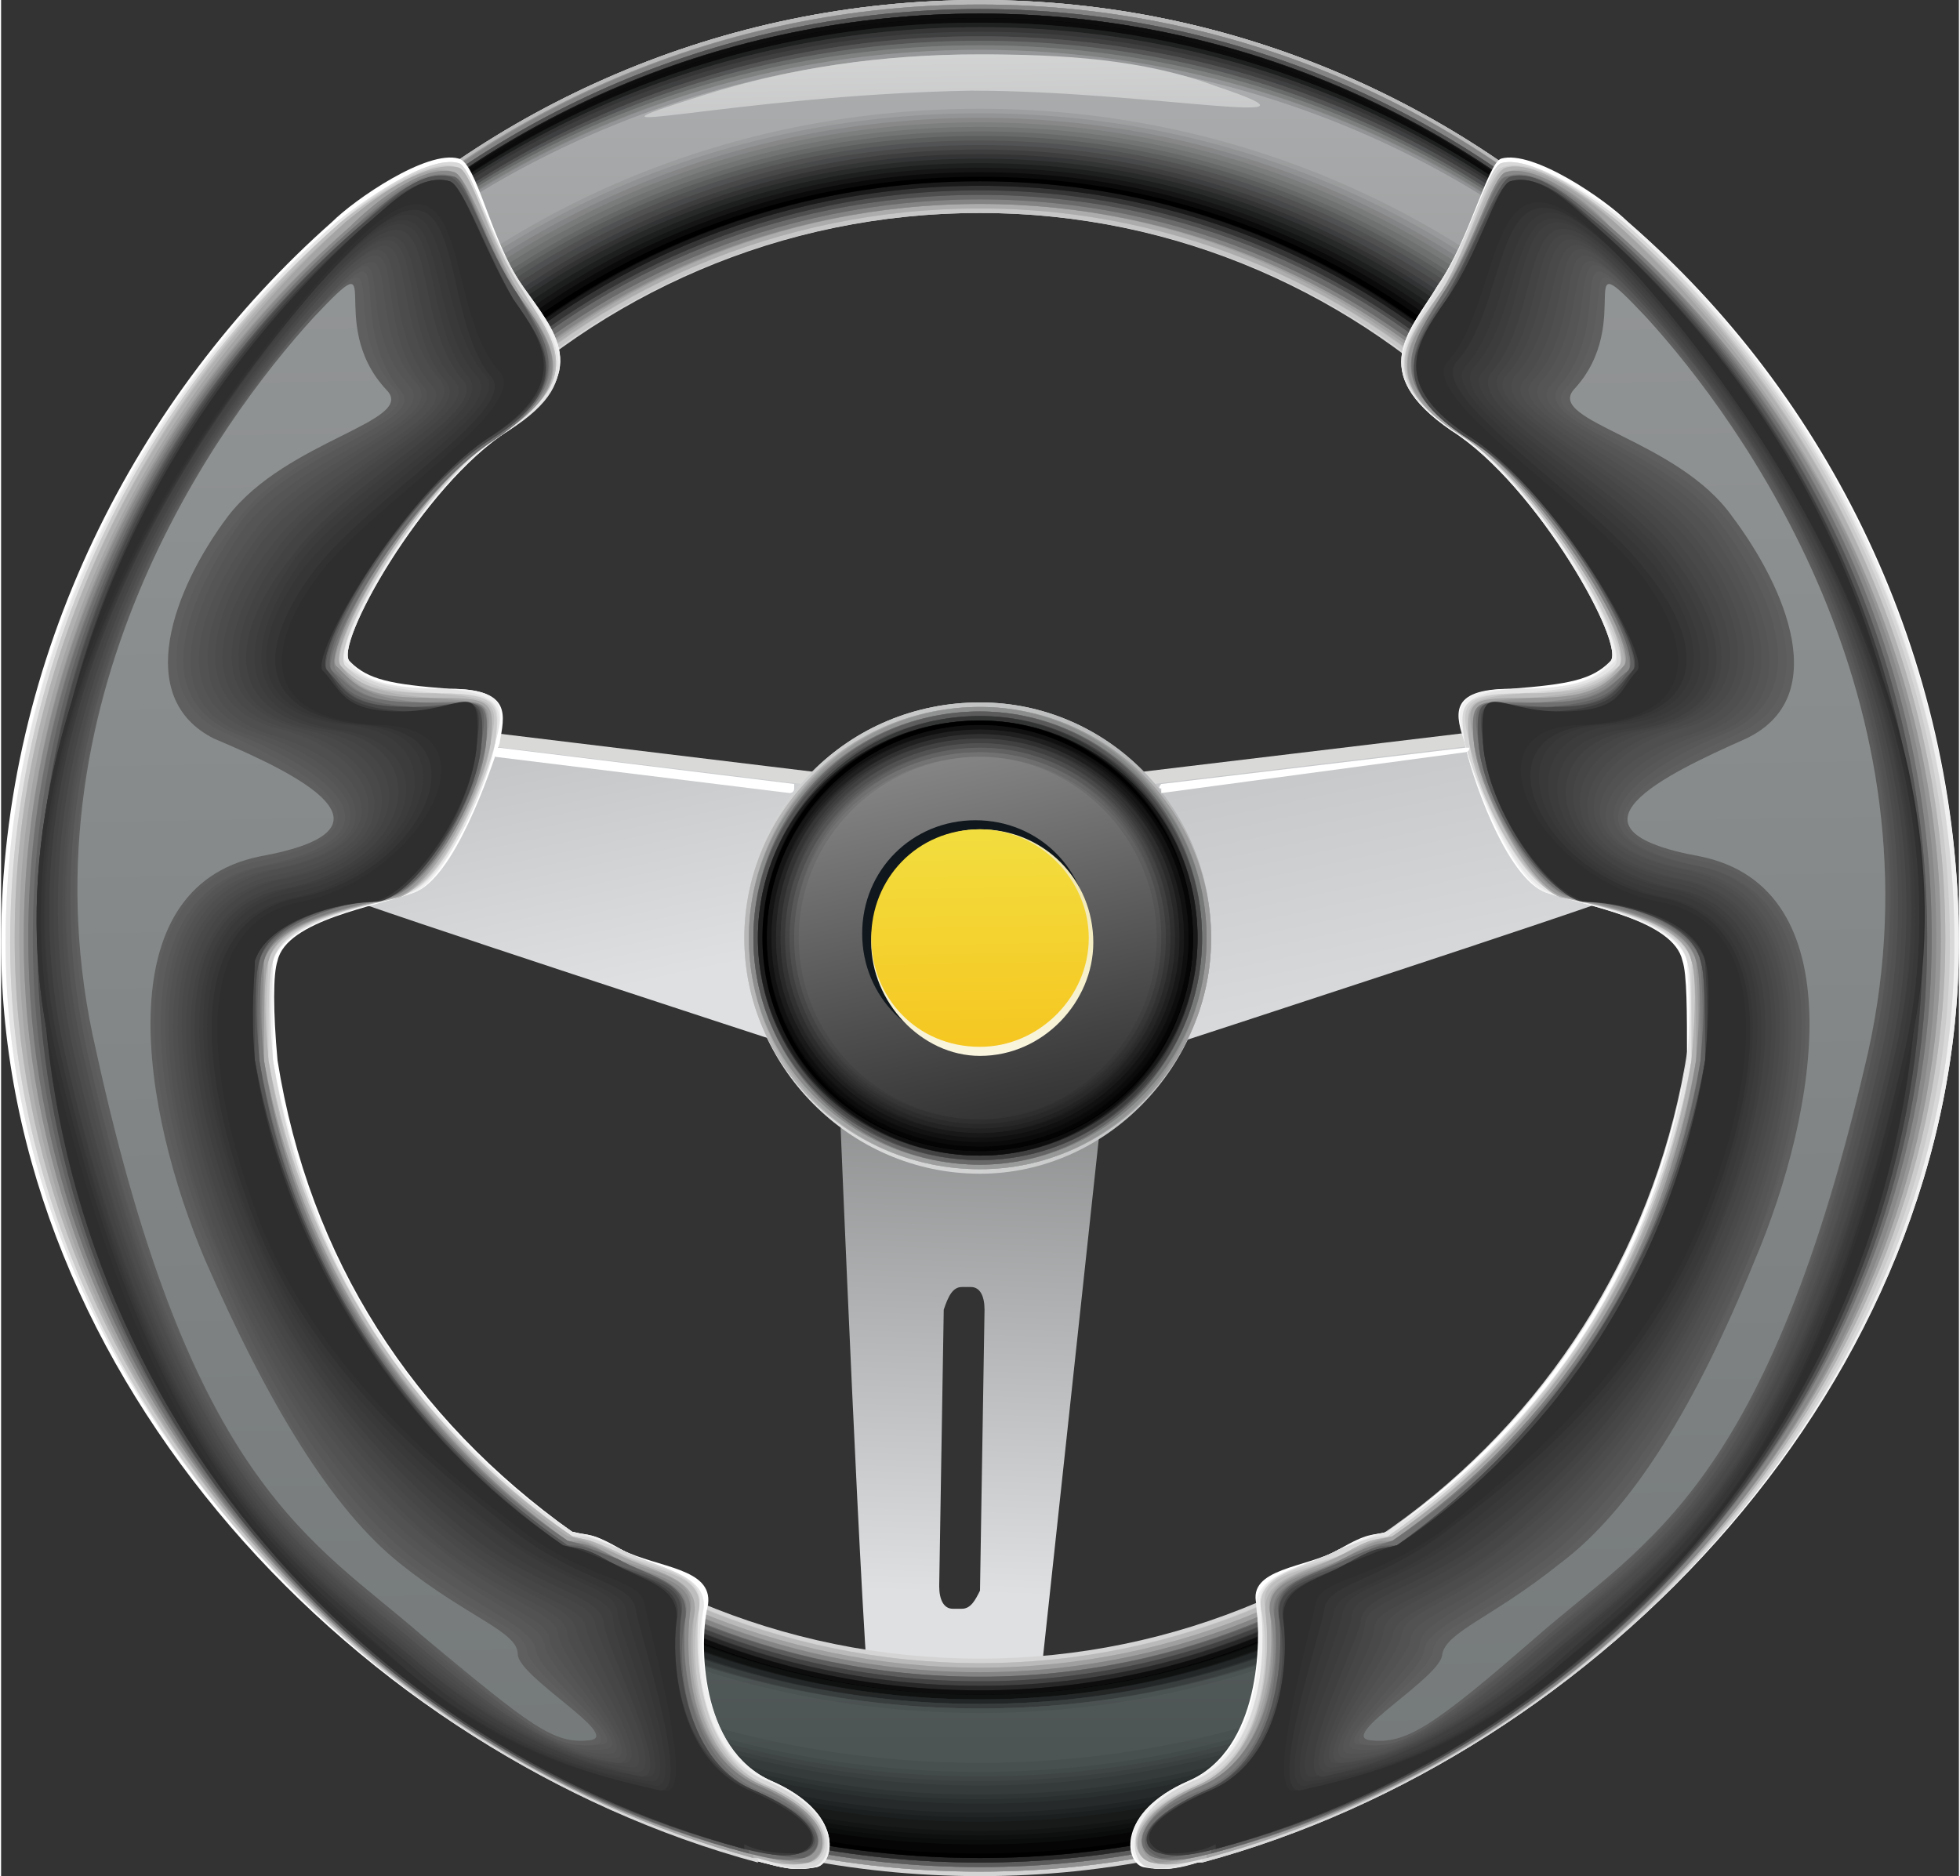 <?xml version="1.0" encoding="UTF-8"?>
<!DOCTYPE svg PUBLIC "-//W3C//DTD SVG 1.1//EN" "http://www.w3.org/Graphics/SVG/1.1/DTD/svg11.dtd">
<!-- Creator: CorelDRAW X7 -->
<svg xmlns="http://www.w3.org/2000/svg" xml:space="preserve" width="2.668in" height="2.554in" version="1.1" style="shape-rendering:geometricPrecision; text-rendering:geometricPrecision; image-rendering:optimizeQuality; fill-rule:evenodd; clip-rule:evenodd"
viewBox="0 0 432 414"
 xmlns:xlink="http://www.w3.org/1999/xlink">
 <rect x="0" y="0" width="432" height="414" fill="#333333" stroke="none"/>
 <defs>
  <style type="text/css">
   <![CDATA[
    .fil19 {fill:black}
    .fil18 {fill:#0D0D0D}
    .fil69 {fill:#11181D}
    .fil17 {fill:#1A1A1A}
    .fil16 {fill:#272727}
    .fil88 {fill:#2E2E2E}
    .fil89 {fill:#313131}
    .fil15 {fill:#353535}
    .fil90 {fill:#363636}
    .fil91 {fill:#393939}
    .fil87 {fill:#3C3C3C}
    .fil92 {fill:#3F3F3F}
    .fil14 {fill:#434242}
    .fil93 {fill:#434343}
    .fil94 {fill:#464646}
    .fil86 {fill:#494949}
    .fil95 {fill:#4C4C4C}
    .fil13 {fill:#4F4F4F}
    .fil96 {fill:#525252}
    .fil85 {fill:#555555}
    .fil97 {fill:#585858}
    .fil12 {fill:#5C5C5C}
    .fil98 {fill:#5F5F5F}
    .fil84 {fill:#626262}
    .fil11 {fill:#6B6A6A}
    .fil83 {fill:#707070}
    .fil10 {fill:#787777}
    .fil82 {fill:#7D7D7D}
    .fil9 {fill:#848484}
    .fil81 {fill:#898989}
    .fil8 {fill:#919191}
    .fil80 {fill:#979797}
    .fil7 {fill:#A09F9F}
    .fil79 {fill:#A4A4A4}
    .fil6 {fill:#ADACAC}
    .fil78 {fill:#B1B1B1}
    .fil5 {fill:#B9B9B9}
    .fil77 {fill:#BDBDBD}
    .fil4 {fill:#C7C6C6}
    .fil76 {fill:#CBCBCB}
    .fil3 {fill:#D5D4D4}
    .fil75 {fill:#D8D8D8}
    .fil1 {fill:#D9D9D8}
    .fil74 {fill:#E5E5E5}
    .fil73 {fill:#F1F1F1}
    .fil72 {fill:white}
    .fil102 {fill:white;fill-rule:nonzero}
    .fil34 {fill:url(#id0)}
    .fil70 {fill:url(#id1)}
    .fil21 {fill:url(#id2)}
    .fil29 {fill:url(#id3)}
    .fil23 {fill:url(#id4)}
    .fil31 {fill:url(#id5)}
    .fil22 {fill:url(#id6)}
    .fil26 {fill:url(#id7)}
    .fil30 {fill:url(#id8)}
    .fil24 {fill:url(#id9)}
    .fil35 {fill:url(#id10)}
    .fil33 {fill:url(#id11)}
    .fil25 {fill:url(#id12)}
    .fil28 {fill:url(#id13)}
    .fil32 {fill:url(#id14)}
    .fil20 {fill:url(#id15)}
    .fil27 {fill:url(#id16)}
    .fil99 {fill:url(#id17)}
    .fil61 {fill:url(#id18)}
    .fil100 {fill:url(#id19)}
    .fil71 {fill:url(#id20)}
    .fil59 {fill:url(#id21)}
    .fil65 {fill:url(#id22)}
    .fil67 {fill:url(#id23)}
    .fil41 {fill:url(#id24)}
    .fil0 {fill:url(#id25)}
    .fil62 {fill:url(#id26)}
    .fil54 {fill:url(#id27)}
    .fil66 {fill:url(#id28)}
    .fil101 {fill:url(#id29)}
    .fil38 {fill:url(#id30)}
    .fil40 {fill:url(#id31)}
    .fil39 {fill:url(#id32)}
    .fil48 {fill:url(#id33)}
    .fil56 {fill:url(#id34)}
    .fil36 {fill:url(#id35)}
    .fil50 {fill:url(#id36)}
    .fil60 {fill:url(#id37)}
    .fil37 {fill:url(#id38)}
    .fil63 {fill:url(#id39)}
    .fil46 {fill:url(#id40)}
    .fil57 {fill:url(#id41)}
    .fil68 {fill:url(#id42)}
    .fil55 {fill:url(#id43)}
    .fil58 {fill:url(#id44)}
    .fil53 {fill:url(#id45)}
    .fil52 {fill:url(#id46)}
    .fil64 {fill:url(#id47)}
    .fil49 {fill:url(#id48)}
    .fil44 {fill:url(#id49)}
    .fil2 {fill:url(#id50)}
    .fil51 {fill:url(#id51)}
    .fil43 {fill:url(#id52)}
    .fil45 {fill:url(#id53)}
    .fil42 {fill:url(#id54)}
    .fil47 {fill:url(#id55)}
   ]]>
  </style>
  <linearGradient id="id0" gradientUnits="userSpaceOnUse" x1="215.523" y1="7.038" x2="215.523" y2="386.665">
   <stop offset="0" style="stop-opacity:1; stop-color:#A2A3A4"/>
   <stop offset="1" style="stop-opacity:1; stop-color:#484F4F"/>
  </linearGradient>
  <linearGradient id="id1" gradientUnits="userSpaceOnUse" x1="216.377" y1="191.787" x2="216.377" y2="263.168">
   <stop offset="0" style="stop-opacity:1; stop-color:#F1E8B2"/>
   <stop offset="1" style="stop-opacity:1; stop-color:white"/>
  </linearGradient>
  <linearGradient id="id2" gradientUnits="userSpaceOnUse" x1="215.521" y1="-0.353" x2="215.521" y2="403.272">
   <stop offset="0" style="stop-opacity:1; stop-color:#161616"/>
   <stop offset="1" style="stop-opacity:1; stop-color:#0A0B0B"/>
  </linearGradient>
  <linearGradient id="id3" gradientUnits="userSpaceOnUse" x1="215.523" y1="4.196" x2="215.523" y2="393.053">
   <stop offset="0" style="stop-opacity:1; stop-color:#6C6D6D"/>
   <stop offset="1" style="stop-opacity:1; stop-color:#2F3535"/>
  </linearGradient>
  <linearGradient id="id4" gradientUnits="userSpaceOnUse" x1="215.521" y1="0.784" x2="215.521" y2="400.717">
   <stop offset="0" style="stop-opacity:1; stop-color:#2A2B2B"/>
   <stop offset="1" style="stop-opacity:1; stop-color:#131515"/>
  </linearGradient>
  <linearGradient id="id5" gradientUnits="userSpaceOnUse" x1="215.523" y1="5.333" x2="215.523" y2="390.497">
   <stop offset="0" style="stop-opacity:1; stop-color:#818282"/>
   <stop offset="1" style="stop-opacity:1; stop-color:#3A4040"/>
  </linearGradient>
  <linearGradient id="id6" gradientUnits="userSpaceOnUse" x1="215.521" y1="0.216" x2="215.521" y2="401.994">
   <stop offset="0" style="stop-opacity:1; stop-color:#1F2020"/>
   <stop offset="1" style="stop-opacity:1; stop-color:#0E1010"/>
  </linearGradient>
  <linearGradient id="id7" gradientUnits="userSpaceOnUse" x1="215.522" y1="2.49" x2="215.522" y2="396.885">
   <stop offset="0" style="stop-opacity:1; stop-color:#4C4C4D"/>
   <stop offset="1" style="stop-opacity:1; stop-color:#212424"/>
  </linearGradient>
  <linearGradient id="id8" gradientUnits="userSpaceOnUse" x1="215.523" y1="4.764" x2="215.523" y2="391.775">
   <stop offset="0" style="stop-opacity:1; stop-color:#777878"/>
   <stop offset="1" style="stop-opacity:1; stop-color:#353A3A"/>
  </linearGradient>
  <linearGradient id="id9" gradientUnits="userSpaceOnUse" x1="215.522" y1="1.353" x2="215.522" y2="399.439">
   <stop offset="0" style="stop-opacity:1; stop-color:#363637"/>
   <stop offset="1" style="stop-opacity:1; stop-color:#181A1A"/>
  </linearGradient>
  <linearGradient id="id10" gradientUnits="userSpaceOnUse" x1="215.524" y1="7.608" x2="215.524" y2="385.388">
   <stop offset="0" style="stop-opacity:1; stop-color:#ADAEAF"/>
   <stop offset="1" style="stop-opacity:1; stop-color:#4D5454"/>
  </linearGradient>
  <linearGradient id="id11" gradientUnits="userSpaceOnUse" x1="215.523" y1="6.47" x2="215.523" y2="387.943">
   <stop offset="0" style="stop-opacity:1; stop-color:#979899"/>
   <stop offset="1" style="stop-opacity:1; stop-color:#434A4A"/>
  </linearGradient>
  <linearGradient id="id12" gradientUnits="userSpaceOnUse" x1="215.522" y1="1.921" x2="215.522" y2="398.161">
   <stop offset="0" style="stop-opacity:1; stop-color:#414142"/>
   <stop offset="1" style="stop-opacity:1; stop-color:#1C1F1F"/>
  </linearGradient>
  <linearGradient id="id13" gradientUnits="userSpaceOnUse" x1="215.523" y1="3.627" x2="215.523" y2="394.329">
   <stop offset="0" style="stop-opacity:1; stop-color:#606161"/>
   <stop offset="1" style="stop-opacity:1; stop-color:#2A2F2F"/>
  </linearGradient>
  <linearGradient id="id14" gradientUnits="userSpaceOnUse" x1="215.523" y1="5.902" x2="215.523" y2="389.221">
   <stop offset="0" style="stop-opacity:1; stop-color:#8C8C8D"/>
   <stop offset="1" style="stop-opacity:1; stop-color:#3F4545"/>
  </linearGradient>
  <linearGradient id="id15" gradientUnits="userSpaceOnUse" x1="215.521" y1="-0.921" x2="215.521" y2="404.55">
   <stop offset="0" style="stop-opacity:1; stop-color:#0B0B0B"/>
   <stop offset="1" style="stop-opacity:1; stop-color:#050505"/>
  </linearGradient>
  <linearGradient id="id16" gradientUnits="userSpaceOnUse" x1="215.523" y1="3.058" x2="215.523" y2="395.607">
   <stop offset="0" style="stop-opacity:1; stop-color:#565657"/>
   <stop offset="1" style="stop-opacity:1; stop-color:#262A2A"/>
  </linearGradient>
  <linearGradient id="id17" gradientUnits="userSpaceOnUse" x1="210.667" y1="60.815" x2="208.811" y2="-45.555">
   <stop offset="0" style="stop-opacity:1; stop-color:#ADAEAF"/>
   <stop offset="1" style="stop-opacity:1; stop-color:white"/>
  </linearGradient>
  <linearGradient id="id18" gradientUnits="userSpaceOnUse" x1="200.791" y1="143.019" x2="238.005" y2="304.213">
   <stop offset="0" style="stop-opacity:1; stop-color:#555556"/>
   <stop offset="1" style="stop-opacity:1; stop-color:black"/>
  </linearGradient>
  <linearGradient id="id19" gradientUnits="userSpaceOnUse" xlink:href="#id10" x1="65.725" y1="-255.402" x2="85.012" y2="849.567">
  </linearGradient>
  <linearGradient id="id20" gradientUnits="userSpaceOnUse" x1="215.134" y1="184.57" x2="216.001" y2="234.205">
   <stop offset="0" style="stop-opacity:1; stop-color:#F2DD3E"/>
   <stop offset="1" style="stop-opacity:1; stop-color:#F6C51F"/>
  </linearGradient>
  <linearGradient id="id21" gradientUnits="userSpaceOnUse" x1="200.46" y1="141.586" x2="238.51" y2="306.399">
   <stop offset="0" style="stop-opacity:1; stop-color:#434343"/>
   <stop offset="1" style="stop-opacity:1; stop-color:black"/>
  </linearGradient>
  <linearGradient id="id22" gradientUnits="userSpaceOnUse" x1="201.453" y1="145.886" x2="236.997" y2="299.841">
   <stop offset="0" style="stop-opacity:1; stop-color:#7C7C7D"/>
   <stop offset="1" style="stop-opacity:1; stop-color:black"/>
  </linearGradient>
  <linearGradient id="id23" gradientUnits="userSpaceOnUse" x1="201.784" y1="147.319" x2="236.492" y2="297.655">
   <stop offset="0" style="stop-opacity:1; stop-color:#8E8E8F"/>
   <stop offset="1" style="stop-opacity:1; stop-color:black"/>
  </linearGradient>
  <linearGradient id="id24" gradientUnits="userSpaceOnUse" x1="314.672" y1="205.119" x2="82.641" y2="209.169">
   <stop offset="0" style="stop-opacity:1; stop-color:#818282"/>
   <stop offset="1" style="stop-opacity:1; stop-color:#BEBEBE"/>
  </linearGradient>
  <linearGradient id="id25" gradientUnits="userSpaceOnUse" x1="212.722" y1="351.775" x2="217.383" y2="218.29">
   <stop offset="0" style="stop-opacity:1; stop-color:#DFE0E2"/>
   <stop offset="1" style="stop-opacity:1; stop-color:#7B7D7D"/>
  </linearGradient>
  <linearGradient id="id26" gradientUnits="userSpaceOnUse" x1="200.957" y1="143.736" x2="237.754" y2="303.12">
   <stop offset="0" style="stop-opacity:1; stop-color:#5F5F5F"/>
   <stop offset="1" style="stop-opacity:1; stop-color:black"/>
  </linearGradient>
  <linearGradient id="id27" gradientUnits="userSpaceOnUse" x1="199.632" y1="138.003" x2="239.771" y2="311.865">
   <stop offset="0" style="stop-opacity:1; stop-color:#131313"/>
   <stop offset="1" style="stop-opacity:1; stop-color:black"/>
  </linearGradient>
  <linearGradient id="id28" gradientUnits="userSpaceOnUse" x1="201.619" y1="146.603" x2="236.745" y2="298.748">
   <stop offset="0" style="stop-opacity:1; stop-color:#858586"/>
   <stop offset="1" style="stop-opacity:1; stop-color:black"/>
  </linearGradient>
  <linearGradient id="id29" gradientUnits="userSpaceOnUse" xlink:href="#id10" x1="349.783" y1="-256.99" x2="369.174" y2="853.942">
  </linearGradient>
  <linearGradient id="id30" gradientUnits="userSpaceOnUse" x1="316.267" y1="205.092" x2="80.504" y2="209.207">
   <stop offset="0" style="stop-opacity:1; stop-color:#A2A3A4"/>
   <stop offset="1" style="stop-opacity:1; stop-color:#EEEEEE"/>
  </linearGradient>
  <linearGradient id="id31" gradientUnits="userSpaceOnUse" x1="315.203" y1="205.11" x2="81.929" y2="209.182">
   <stop offset="0" style="stop-opacity:1; stop-color:#8C8C8D"/>
   <stop offset="1" style="stop-opacity:1; stop-color:#CFCFCF"/>
  </linearGradient>
  <linearGradient id="id32" gradientUnits="userSpaceOnUse" x1="315.735" y1="205.1" x2="81.216" y2="209.194">
   <stop offset="0" style="stop-opacity:1; stop-color:#979899"/>
   <stop offset="1" style="stop-opacity:1; stop-color:#DFDFDF"/>
  </linearGradient>
  <linearGradient id="id33" gradientUnits="userSpaceOnUse" x1="310.952" y1="205.184" x2="87.624" y2="209.082">
   <stop offset="0" style="stop-opacity:1; stop-color:#363637"/>
   <stop offset="1" style="stop-opacity:1; stop-color:#4F4F4F"/>
  </linearGradient>
  <linearGradient id="id34" gradientUnits="userSpaceOnUse" x1="199.963" y1="139.437" x2="239.266" y2="309.677">
   <stop offset="0" style="stop-opacity:1; stop-color:#252526"/>
   <stop offset="1" style="stop-opacity:1; stop-color:black"/>
  </linearGradient>
  <linearGradient id="id35" gradientUnits="userSpaceOnUse" xlink:href="#id25" x1="132.492" y1="219.251" x2="89.652" y2="17.71">
  </linearGradient>
  <linearGradient id="id36" gradientUnits="userSpaceOnUse" x1="309.891" y1="205.203" x2="89.047" y2="209.058">
   <stop offset="0" style="stop-opacity:1; stop-color:#1F2020"/>
   <stop offset="1" style="stop-opacity:1; stop-color:#2F2F2F"/>
  </linearGradient>
  <linearGradient id="id37" gradientUnits="userSpaceOnUse" x1="200.625" y1="142.302" x2="238.257" y2="305.306">
   <stop offset="0" style="stop-opacity:1; stop-color:#4D4D4D"/>
   <stop offset="1" style="stop-opacity:1; stop-color:black"/>
  </linearGradient>
  <linearGradient id="id38" gradientUnits="userSpaceOnUse" xlink:href="#id17" x1="316.798" y1="205.083" x2="79.793" y2="209.22">
  </linearGradient>
  <linearGradient id="id39" gradientUnits="userSpaceOnUse" x1="201.122" y1="144.452" x2="237.501" y2="302.027">
   <stop offset="0" style="stop-opacity:1; stop-color:#69696A"/>
   <stop offset="1" style="stop-opacity:1; stop-color:black"/>
  </linearGradient>
  <linearGradient id="id40" gradientUnits="userSpaceOnUse" x1="312.016" y1="205.166" x2="86.2" y2="209.107">
   <stop offset="0" style="stop-opacity:1; stop-color:#4C4C4D"/>
   <stop offset="1" style="stop-opacity:1; stop-color:#707070"/>
  </linearGradient>
  <linearGradient id="id41" gradientUnits="userSpaceOnUse" x1="200.128" y1="140.153" x2="239.014" y2="308.585">
   <stop offset="0" style="stop-opacity:1; stop-color:#2F2F2F"/>
   <stop offset="1" style="stop-opacity:1; stop-color:black"/>
  </linearGradient>
  <linearGradient id="id42" gradientUnits="userSpaceOnUse" x1="201.95" y1="148.035" x2="236.24" y2="296.562">
   <stop offset="0" style="stop-opacity:1; stop-color:#99999A"/>
   <stop offset="1" style="stop-opacity:1; stop-color:black"/>
  </linearGradient>
  <linearGradient id="id43" gradientUnits="userSpaceOnUse" x1="199.797" y1="138.72" x2="239.519" y2="310.771">
   <stop offset="0" style="stop-opacity:1; stop-color:#1C1C1C"/>
   <stop offset="1" style="stop-opacity:1; stop-color:black"/>
  </linearGradient>
  <linearGradient id="id44" gradientUnits="userSpaceOnUse" x1="200.295" y1="140.869" x2="238.762" y2="307.492">
   <stop offset="0" style="stop-opacity:1; stop-color:#39393A"/>
   <stop offset="1" style="stop-opacity:1; stop-color:black"/>
  </linearGradient>
  <linearGradient id="id45" gradientUnits="userSpaceOnUse" x1="199.466" y1="137.287" x2="240.023" y2="312.957">
   <stop offset="0" style="stop-opacity:1; stop-color:#0A0A0A"/>
   <stop offset="1" style="stop-opacity:1; stop-color:black"/>
  </linearGradient>
  <linearGradient id="id46" gradientUnits="userSpaceOnUse" x1="308.827" y1="205.221" x2="90.471" y2="209.033">
   <stop offset="0" style="stop-opacity:1; stop-color:#0B0B0B"/>
   <stop offset="1" style="stop-opacity:1; stop-color:#101010"/>
  </linearGradient>
  <linearGradient id="id47" gradientUnits="userSpaceOnUse" x1="201.288" y1="145.169" x2="237.249" y2="300.934">
   <stop offset="0" style="stop-opacity:1; stop-color:#737373"/>
   <stop offset="1" style="stop-opacity:1; stop-color:black"/>
  </linearGradient>
  <linearGradient id="id48" gradientUnits="userSpaceOnUse" x1="310.421" y1="205.194" x2="88.336" y2="209.07">
   <stop offset="0" style="stop-opacity:1; stop-color:#2A2B2B"/>
   <stop offset="1" style="stop-opacity:1; stop-color:#404040"/>
  </linearGradient>
  <linearGradient id="id49" gradientUnits="userSpaceOnUse" x1="313.078" y1="205.147" x2="84.776" y2="209.132">
   <stop offset="0" style="stop-opacity:1; stop-color:#606161"/>
   <stop offset="1" style="stop-opacity:1; stop-color:#8E8E8E"/>
  </linearGradient>
  <linearGradient id="id50" gradientUnits="userSpaceOnUse" xlink:href="#id25" x1="312.797" y1="237.485" x2="250.578" y2="-55.233">
  </linearGradient>
  <linearGradient id="id51" gradientUnits="userSpaceOnUse" x1="309.359" y1="205.212" x2="89.759" y2="209.045">
   <stop offset="0" style="stop-opacity:1; stop-color:#161616"/>
   <stop offset="1" style="stop-opacity:1; stop-color:#1F1F1F"/>
  </linearGradient>
  <linearGradient id="id52" gradientUnits="userSpaceOnUse" x1="313.609" y1="205.137" x2="84.064" y2="209.144">
   <stop offset="0" style="stop-opacity:1; stop-color:#6C6D6D"/>
   <stop offset="1" style="stop-opacity:1; stop-color:#9F9F9F"/>
  </linearGradient>
  <linearGradient id="id53" gradientUnits="userSpaceOnUse" x1="312.547" y1="205.156" x2="85.487" y2="209.119">
   <stop offset="0" style="stop-opacity:1; stop-color:#565657"/>
   <stop offset="1" style="stop-opacity:1; stop-color:gray"/>
  </linearGradient>
  <linearGradient id="id54" gradientUnits="userSpaceOnUse" x1="314.141" y1="205.129" x2="83.353" y2="209.157">
   <stop offset="0" style="stop-opacity:1; stop-color:#777878"/>
   <stop offset="1" style="stop-opacity:1; stop-color:#AFAFAF"/>
  </linearGradient>
  <linearGradient id="id55" gradientUnits="userSpaceOnUse" x1="311.484" y1="205.174" x2="86.911" y2="209.095">
   <stop offset="0" style="stop-opacity:1; stop-color:#414142"/>
   <stop offset="1" style="stop-opacity:1; stop-color:#5F5F5F"/>
  </linearGradient>
 </defs>
 <g id="__x0023_Layer_x0020_1">

  <path class="fil0" d="M229 374l14 -130 -58 -1c0,0 5,123 7,137 2,15 37,-6 37,-6zm-13 -23l0 0c-1,2 -2,4 -4,4l-2 0c-2,0 -3,-2 -3,-5l1 -61c1,-3 2,-5 4,-5l2 0c2,0 3,2 3,5l-1 62z"/>
  <path class="fil1" d="M346 159l-100 12 14 56c0,0 89,-29 99,-33 10,-4 -13,-35 -13,-35z"/>
  <path class="fil2" d="M346 162l-100 12 14 56c0,0 89,-29 99,-33 10,-4 -13,-35 -13,-35z"/>
  <path class="fil3" d="M216 47c-88,0 -159,72 -159,160 0,88 71,159 159,159 87,0 158,-71 158,-159 0,-88 -71,-160 -158,-160zm0 -47l0 0c113,0 205,93 205,207 0,114 -92,207 -205,207 -114,0 -206,-93 -206,-207 0,-114 92,-207 206,-207z"/>
  <path class="fil4" d="M216 47c-88,0 -160,71 -160,160 0,88 72,160 160,160 87,0 159,-72 159,-160 0,-89 -72,-160 -159,-160zm0 -47l0 0c113,0 205,93 205,207 0,114 -92,206 -205,206 -114,0 -206,-92 -206,-206 0,-114 92,-207 206,-207z"/>
  <path class="fil5" d="M216 46c-89,0 -160,72 -160,161 0,88 71,160 160,160 88,0 159,-72 159,-160 0,-89 -71,-161 -159,-161zm0 -46l0 0c113,0 205,93 205,207 0,114 -92,206 -205,206 -114,0 -206,-92 -206,-206 0,-114 92,-207 206,-207z"/>
  <path class="fil6" d="M216 46c-89,0 -161,72 -161,161 0,89 72,161 161,161 88,0 160,-72 160,-161 0,-89 -72,-161 -160,-161zm0 -45l0 0c113,0 205,92 205,206 0,114 -92,206 -205,206 -114,0 -206,-92 -206,-206 0,-114 92,-206 206,-206z"/>
  <path class="fil7" d="M216 45c-89,0 -161,73 -161,162 0,89 72,161 161,161 88,0 160,-72 160,-161 0,-89 -72,-162 -160,-162zm0 -44l0 0c113,0 204,92 204,206 0,114 -91,206 -204,206 -114,0 -205,-92 -205,-206 0,-114 91,-206 205,-206z"/>
  <path class="fil8" d="M216 45c-89,0 -162,72 -162,162 0,89 73,162 162,162 89,0 161,-73 161,-162 0,-90 -72,-162 -161,-162zm0 -44l0 0c113,0 204,92 204,206 0,113 -91,206 -204,206 -114,0 -205,-93 -205,-206 0,-114 91,-206 205,-206z"/>
  <path class="fil9" d="M216 45c-90,0 -162,72 -162,162 0,89 72,162 162,162 89,0 161,-73 161,-162 0,-90 -72,-162 -161,-162zm0 -44l0 0c113,0 204,92 204,206 0,113 -91,205 -204,205 -113,0 -205,-92 -205,-205 0,-114 92,-206 205,-206z"/>
  <path class="fil10" d="M216 44c-90,0 -163,73 -163,163 0,90 73,163 163,163 89,0 162,-73 162,-163 0,-90 -73,-163 -162,-163zm0 -42l0 0c112,0 204,92 204,205 0,113 -92,205 -204,205 -113,0 -205,-92 -205,-205 0,-113 92,-205 205,-205z"/>
  <path class="fil11" d="M216 44c-90,0 -163,73 -163,163 0,90 73,163 163,163 89,0 162,-73 162,-163 0,-90 -73,-163 -162,-163zm0 -42l0 0c112,0 204,92 204,205 0,113 -92,205 -204,205 -113,0 -205,-92 -205,-205 0,-113 92,-205 205,-205z"/>
  <path class="fil12" d="M216 43c-91,0 -164,73 -164,164 0,90 73,163 164,163 90,0 163,-73 163,-163 0,-91 -73,-164 -163,-164zm0 -41l0 0c112,0 204,92 204,205 0,113 -92,205 -204,205 -113,0 -205,-92 -205,-205 0,-113 92,-205 205,-205z"/>
  <path class="fil13" d="M216 43c-91,0 -164,73 -164,164 0,90 73,164 164,164 90,0 163,-74 163,-164 0,-91 -73,-164 -163,-164zm0 -41l0 0c112,0 204,92 204,205 0,113 -92,204 -204,204 -113,0 -205,-91 -205,-204 0,-113 92,-205 205,-205z"/>
  <path class="fil14" d="M216 42c-91,0 -165,74 -165,165 0,91 74,164 165,164 90,0 164,-73 164,-164 0,-91 -74,-165 -164,-165zm0 -39l0 0c112,0 203,91 203,204 0,113 -91,204 -203,204 -113,0 -204,-91 -204,-204 0,-113 91,-204 204,-204z"/>
  <path class="fil15" d="M216 42c-91,0 -165,74 -165,165 0,91 74,165 165,165 90,0 164,-74 164,-165 0,-91 -74,-165 -164,-165zm0 -39l0 0c112,0 203,91 203,204 0,113 -91,204 -203,204 -113,0 -204,-91 -204,-204 0,-113 91,-204 204,-204z"/>
  <path class="fil16" d="M216 41c-92,0 -166,74 -166,166 0,91 74,165 166,165 91,0 165,-74 165,-165 0,-92 -74,-166 -165,-166zm0 -38l0 0c112,0 203,91 203,204 0,112 -91,204 -203,204 -113,0 -204,-92 -204,-204 0,-113 91,-204 204,-204z"/>
  <path class="fil17" d="M216 41c-92,0 -166,74 -166,166 0,91 74,166 166,166 91,0 165,-75 165,-166 0,-92 -74,-166 -165,-166zm0 -38l0 0c112,0 203,91 203,204 0,112 -91,203 -203,203 -113,0 -204,-91 -204,-203 0,-113 91,-204 204,-204z"/>
  <path class="fil18" d="M216 40c-92,0 -167,75 -167,167 0,92 75,166 167,166 91,0 166,-74 166,-166 0,-92 -75,-167 -166,-167zm0 -37l0 0c112,0 203,92 203,204 0,112 -91,203 -203,203 -113,0 -204,-91 -204,-203 0,-112 91,-204 204,-204z"/>
  <path class="fil19" d="M216 40c-93,0 -167,75 -167,167 0,92 74,167 167,167 92,0 166,-75 166,-167 0,-92 -74,-167 -166,-167zm0 -36l0 0c112,0 203,91 203,203 0,112 -91,203 -203,203 -113,0 -204,-91 -204,-203 0,-112 91,-203 204,-203z"/>
  <path class="fil20" d="M216 39c-93,0 -169,75 -169,167 0,93 76,168 169,168 92,0 168,-75 168,-168 0,-92 -76,-167 -168,-167zm0 -35l0 0c112,0 203,91 203,202 0,112 -91,203 -203,203 -113,0 -204,-91 -204,-203 0,-111 91,-202 204,-202z"/>
  <path class="fil21" d="M216 38c-94,0 -170,75 -170,168 0,93 76,168 170,168 93,0 169,-75 169,-168 0,-93 -76,-168 -169,-168zm0 -33l0 0c112,0 203,90 203,201 0,111 -91,201 -203,201 -113,0 -204,-90 -204,-201 0,-111 91,-201 204,-201z"/>
  <path class="fil22" d="M216 37c-95,0 -172,76 -172,169 0,93 77,168 172,168 94,0 171,-75 171,-168 0,-93 -77,-169 -171,-169zm0 -32l0 0c112,0 203,90 203,201 0,110 -91,200 -203,200 -113,0 -203,-90 -203,-200 0,-111 90,-201 203,-201z"/>
  <path class="fil23" d="M216 36c-96,0 -173,76 -173,169 0,94 77,170 173,170 95,0 172,-76 172,-170 0,-93 -77,-169 -172,-169zm0 -30l0 0c112,0 202,89 202,199 0,110 -90,200 -202,200 -113,0 -203,-90 -203,-200 0,-110 90,-199 203,-199z"/>
  <path class="fil24" d="M216 35c-97,0 -175,76 -175,170 0,94 78,170 175,170 96,0 174,-76 174,-170 0,-94 -78,-170 -174,-170zm0 -29l0 0c112,0 202,89 202,199 0,110 -90,199 -202,199 -113,0 -203,-89 -203,-199 0,-110 90,-199 203,-199z"/>
  <path class="fil25" d="M216 34c-97,0 -176,76 -176,171 0,94 79,170 176,170 96,0 175,-76 175,-170 0,-95 -79,-171 -175,-171zm0 -27l0 0c112,0 202,88 202,198 0,109 -90,197 -202,197 -113,0 -203,-88 -203,-197 0,-110 90,-198 203,-198z"/>
  <path class="fil26" d="M216 33c-98,0 -177,77 -177,171 0,95 79,171 177,171 97,0 176,-76 176,-171 0,-94 -79,-171 -176,-171zm0 -25l0 0c112,0 202,88 202,196 0,109 -90,197 -202,197 -112,0 -203,-88 -203,-197 0,-108 91,-196 203,-196z"/>
  <path class="fil27" d="M216 32c-99,0 -179,77 -179,172 0,95 80,172 179,172 98,0 178,-77 178,-172 0,-95 -80,-172 -178,-172zm0 -24l0 0c112,0 202,88 202,196 0,108 -90,196 -202,196 -112,0 -203,-88 -203,-196 0,-108 91,-196 203,-196z"/>
  <path class="fil28" d="M216 31c-100,0 -180,77 -180,172 0,96 80,173 180,173 99,0 179,-77 179,-173 0,-95 -80,-172 -179,-172zm0 -22l0 0c111,0 202,87 202,194 0,108 -91,195 -202,195 -112,0 -203,-87 -203,-195 0,-107 91,-194 203,-194z"/>
  <path class="fil29" d="M216 30c-101,0 -182,78 -182,173 0,96 81,173 182,173 100,0 181,-77 181,-173 0,-95 -81,-173 -181,-173zm0 -21l0 0c111,0 202,87 202,194 0,107 -91,194 -202,194 -112,0 -203,-87 -203,-194 0,-107 91,-194 203,-194z"/>
  <path class="fil30" d="M216 29c-101,0 -183,78 -183,174 0,96 82,173 183,173 100,0 182,-77 182,-173 0,-96 -82,-174 -182,-174zm0 -19l0 0c111,0 202,86 202,193 0,106 -91,193 -202,193 -112,0 -203,-87 -203,-193 0,-107 91,-193 203,-193z"/>
  <path class="fil31" d="M216 28c-102,0 -185,78 -185,174 0,97 83,175 185,175 101,0 184,-78 184,-175 0,-96 -83,-174 -184,-174zm0 -18l0 0c111,0 202,86 202,192 0,106 -91,192 -202,192 -112,0 -203,-86 -203,-192 0,-106 91,-192 203,-192z"/>
  <path class="fil32" d="M216 27c-103,0 -186,78 -186,175 0,97 83,175 186,175 102,0 185,-78 185,-175 0,-97 -83,-175 -185,-175zm0 -16l0 0c111,0 202,85 202,191 0,106 -91,191 -202,191 -112,0 -203,-85 -203,-191 0,-106 91,-191 203,-191z"/>
  <path class="fil33" d="M216 26c-104,0 -188,79 -188,176 0,97 84,175 188,175 103,0 187,-78 187,-175 0,-97 -84,-176 -187,-176zm0 -15l0 0c111,0 202,86 202,191 0,105 -91,190 -202,190 -112,0 -203,-85 -203,-190 0,-105 91,-191 203,-191z"/>
  <path class="fil34" d="M216 25c-105,0 -189,79 -189,176 0,97 84,176 189,176 104,0 188,-79 188,-176 0,-97 -84,-176 -188,-176zm0 -13l0 0c111,0 202,85 202,189 0,105 -91,190 -202,190 -112,0 -203,-85 -203,-190 0,-104 91,-189 203,-189z"/>
  <path class="fil35" d="M216 24c-105,0 -190,79 -190,177 0,97 85,177 190,177 104,0 190,-80 190,-177 0,-98 -86,-177 -190,-177zm0 -12l0 0c111,0 202,85 202,189 0,104 -91,188 -202,188 -112,0 -203,-84 -203,-188 0,-104 91,-189 203,-189z"/>
  <path class="fil1" d="M86 159l99 12 -13 56c0,0 -89,-29 -99,-33 -11,-4 13,-35 13,-35z"/>
  <path class="fil36" d="M86 162l99 12 -13 56c0,0 -89,-29 -99,-33 -11,-4 13,-35 13,-35z"/>
  <path class="fil37" d="M216 155c28,0 51,23 51,52 0,28 -23,52 -51,52 -29,0 -52,-24 -52,-52 0,-29 23,-52 52,-52z"/>
  <path class="fil38" d="M216 155c28,0 51,23 51,52 0,28 -23,51 -51,51 -29,0 -52,-23 -52,-51 0,-29 23,-52 52,-52z"/>
  <path class="fil39" d="M216 156c28,0 51,23 51,51 0,28 -23,51 -51,51 -29,0 -52,-23 -52,-51 0,-28 23,-51 52,-51z"/>
  <path class="fil40" d="M216 156c28,0 51,23 51,51 0,28 -23,51 -51,51 -29,0 -52,-23 -52,-51 0,-28 23,-51 52,-51z"/>
  <path class="fil41" d="M216 156c28,0 50,23 50,51 0,28 -22,51 -50,51 -29,0 -51,-23 -51,-51 0,-28 22,-51 51,-51z"/>
  <path class="fil42" d="M216 156c27,0 50,23 50,51 0,28 -23,50 -50,50 -28,0 -51,-22 -51,-50 0,-28 23,-51 51,-51z"/>
  <path class="fil43" d="M216 157c27,0 50,22 50,50 0,28 -23,50 -50,50 -28,0 -51,-22 -51,-50 0,-28 23,-50 51,-50z"/>
  <path class="fil44" d="M216 157c27,0 49,22 49,50 0,27 -22,50 -49,50 -28,0 -50,-23 -50,-50 0,-28 22,-50 50,-50z"/>
  <path class="fil45" d="M216 157c27,0 49,22 49,50 0,27 -22,50 -49,50 -28,0 -50,-23 -50,-50 0,-28 22,-50 50,-50z"/>
  <path class="fil46" d="M216 157c27,0 49,23 49,50 0,27 -22,49 -49,49 -28,0 -50,-22 -50,-49 0,-27 22,-50 50,-50z"/>
  <path class="fil47" d="M216 158c27,0 49,22 49,49 0,27 -22,49 -49,49 -28,0 -50,-22 -50,-49 0,-27 22,-49 50,-49z"/>
  <path class="fil48" d="M216 158c27,0 48,22 48,49 0,27 -21,49 -48,49 -27,0 -49,-22 -49,-49 0,-27 22,-49 49,-49z"/>
  <path class="fil49" d="M216 158c26,0 48,22 48,49 0,27 -22,48 -48,48 -27,0 -49,-21 -49,-48 0,-27 22,-49 49,-49z"/>
  <path class="fil50" d="M216 159c26,0 48,21 48,48 0,27 -22,48 -48,48 -27,0 -49,-21 -49,-48 0,-27 22,-48 49,-48z"/>
  <path class="fil51" d="M216 159c26,0 48,21 48,48 0,26 -22,48 -48,48 -27,0 -49,-22 -49,-48 0,-27 22,-48 49,-48z"/>
  <path class="fil52" d="M216 159c26,0 47,21 47,48 0,26 -21,48 -47,48 -27,0 -48,-22 -48,-48 0,-27 21,-48 48,-48z"/>
  <path class="fil19" d="M216 159c26,0 47,22 47,48 0,26 -21,47 -47,47 -27,0 -48,-21 -48,-47 0,-26 21,-48 48,-48z"/>
  <path class="fil53" d="M216 160c25,0 47,21 47,47 0,26 -22,47 -47,47 -26,0 -47,-21 -47,-47 0,-26 21,-47 47,-47z"/>
  <path class="fil54" d="M216 160c25,0 46,21 46,47 0,26 -21,46 -46,46 -26,0 -47,-20 -47,-46 0,-26 21,-47 47,-47z"/>
  <path class="fil55" d="M216 161c25,0 46,20 46,46 0,25 -21,46 -46,46 -26,0 -47,-21 -47,-46 0,-26 21,-46 47,-46z"/>
  <path class="fil56" d="M216 161c25,0 45,21 45,46 0,25 -20,45 -45,45 -26,0 -46,-20 -46,-45 0,-25 20,-46 46,-46z"/>
  <path class="fil57" d="M216 162c24,0 45,20 45,45 0,25 -21,45 -45,45 -25,0 -46,-20 -46,-45 0,-25 21,-45 46,-45z"/>
  <path class="fil58" d="M216 162c24,0 44,20 44,45 0,24 -20,44 -44,44 -25,0 -45,-20 -45,-44 0,-25 20,-45 45,-45z"/>
  <path class="fil59" d="M216 163c24,0 44,19 44,44 0,24 -20,44 -44,44 -25,0 -45,-20 -45,-44 0,-25 20,-44 45,-44z"/>
  <path class="fil60" d="M216 163c24,0 43,20 43,44 0,24 -19,43 -43,43 -25,0 -44,-19 -44,-43 0,-24 19,-44 44,-44z"/>
  <path class="fil61" d="M216 164c23,0 43,19 43,43 0,24 -20,43 -43,43 -24,0 -44,-19 -44,-43 0,-24 20,-43 44,-43z"/>
  <path class="fil62" d="M216 164c23,0 42,19 42,43 0,23 -19,43 -42,43 -24,0 -43,-20 -43,-43 0,-24 19,-43 43,-43z"/>
  <path class="fil63" d="M216 165c23,0 42,19 42,42 0,23 -19,42 -42,42 -24,0 -43,-19 -43,-42 0,-23 19,-42 43,-42z"/>
  <path class="fil64" d="M216 165c23,0 41,19 41,42 0,23 -18,42 -41,42 -23,0 -42,-19 -42,-42 0,-23 19,-42 42,-42z"/>
  <path class="fil65" d="M216 166c22,0 41,18 41,41 0,23 -19,41 -41,41 -23,0 -42,-18 -42,-41 0,-23 19,-41 42,-41z"/>
  <path class="fil66" d="M216 166c22,0 40,18 40,41 0,22 -18,41 -40,41 -23,0 -41,-19 -41,-41 0,-23 18,-41 41,-41z"/>
  <path class="fil67" d="M216 167c22,0 40,18 40,40 0,22 -18,40 -40,40 -23,0 -41,-18 -41,-40 0,-22 18,-40 41,-40z"/>
  <path class="fil68" d="M216 167c21,0 39,18 39,40 0,22 -18,40 -39,40 -22,0 -40,-18 -40,-40 0,-22 18,-40 40,-40z"/>
  <path class="fil69" d="M215 181c14,0 25,11 25,25 0,14 -11,25 -25,25 -14,0 -25,-11 -25,-25 0,-14 11,-25 25,-25z"/>
  <path class="fil70" d="M216 183c14,0 25,11 25,25 0,13 -11,25 -25,25 -13,0 -24,-12 -24,-25 0,-14 11,-25 24,-25z"/>
  <path class="fil71" d="M216 183c13,0 24,11 24,24 0,13 -11,24 -24,24 -14,0 -24,-11 -24,-24 0,-13 10,-24 24,-24z"/>
  <path class="fil72" d="M168 411c-89,-23 -168,-107 -168,-203 0,-63 30,-121 73,-159 5,-5 21,-16 28,-14 4,1 7,18 14,28 7,10 16,19 -3,32 -19,12 -39,48 -35,51 4,4 9,5 22,6 14,0 12,6 11,12 -2,6 -10,30 -19,33 -8,3 -28,6 -30,15 -1,3 -1,11 0,22 7,44 30,79 65,104 4,1 4,0 11,4 8,4 20,4 19,12 -2,8 -2,32 14,39 16,7 14,18 10,19 -5,1 -8,0 -12,-1l0 0z"/>
  <path class="fil73" d="M168 411c-89,-24 -167,-107 -167,-203 0,-63 29,-121 73,-159 5,-4 20,-15 27,-13 3,1 7,17 14,27 7,10 16,19 -3,32 -19,12 -39,48 -35,51 3,4 8,6 22,6 13,0 12,5 10,12 -1,6 -10,30 -18,33 -9,3 -28,6 -31,15 0,3 0,11 0,22 8,44 31,80 66,104 4,1 4,0 11,4 7,4 19,5 18,13 -1,7 -1,31 15,38 16,7 14,18 10,19 -5,1 -8,0 -12,-1l0 0z"/>
  <path class="fil74" d="M168 411c-89,-24 -167,-107 -167,-203 0,-63 30,-121 73,-159 5,-4 20,-15 27,-13 3,1 7,17 14,27 6,11 16,20 -3,32 -20,12 -39,48 -36,51 4,4 8,6 22,6 13,1 13,5 11,12 -1,7 -10,30 -19,33 -8,3 -27,6 -30,15 0,3 -1,11 0,22 7,44 30,80 66,104 4,1 4,1 11,4 7,4 19,5 18,13 -2,8 -2,31 14,38 17,7 15,18 10,19 -4,1 -7,0 -11,-1l0 0z"/>
  <path class="fil75" d="M167 411c-89,-24 -165,-107 -165,-203 0,-63 29,-121 73,-159 4,-4 19,-15 26,-13 3,1 7,17 14,28 6,10 15,19 -4,31 -19,12 -39,48 -35,52 4,3 8,5 21,6 14,0 13,3 12,11 -2,8 -11,30 -19,33 -9,3 -28,6 -30,15 -1,3 -1,11 0,22 7,44 30,80 66,105 4,0 3,0 11,3 7,4 19,5 17,13 -1,8 -1,32 15,38 16,7 15,18 10,19 -4,1 -8,-1 -12,-2l0 1z"/>
  <path class="fil76" d="M167 410c-89,-23 -165,-106 -165,-202 0,-63 29,-121 73,-159 5,-4 19,-15 26,-12 3,1 7,17 14,27 6,10 15,19 -4,31 -19,13 -39,48 -35,52 3,3 7,6 21,6 13,0 13,3 12,11 -2,8 -11,31 -20,33 -8,3 -27,6 -29,15 -1,3 -1,11 -1,22 8,44 31,80 67,105 3,1 3,0 11,4 7,3 18,4 17,12 -1,8 -1,32 15,39 16,7 14,16 10,17 -4,1 -8,0 -12,-1l0 0z"/>
  <path class="fil77" d="M167 410c-89,-23 -164,-106 -164,-203 0,-62 29,-120 72,-158 5,-4 19,-14 26,-12 3,1 7,17 14,27 6,10 15,19 -4,31 -20,13 -39,48 -36,52 4,4 7,6 21,6 13,1 14,2 12,11 -1,9 -11,31 -19,33 -9,3 -27,6 -30,15 0,3 -1,11 0,22 8,44 31,80 67,105 3,1 3,0 11,4 7,4 18,4 17,12 -2,8 -2,32 15,39 16,7 14,16 9,17 -3,1 -7,0 -11,-1l0 0z"/>
  <path class="fil78" d="M166 410c-88,-24 -163,-106 -163,-203 0,-62 29,-120 73,-158 5,-4 17,-14 25,-12 3,1 7,17 13,27 7,10 16,19 -4,32 -19,12 -39,47 -35,51 4,4 7,6 20,7 14,0 14,1 13,10 -1,9 -12,31 -20,34 -8,2 -27,5 -29,14 -1,3 -1,11 0,22 7,44 31,81 67,105 3,1 3,0 10,4 8,4 18,5 17,13 -1,8 -1,31 15,38 16,7 15,16 10,17 -4,1 -8,0 -11,-1l-1 0z"/>
  <path class="fil79" d="M166 410c-89,-24 -162,-106 -162,-203 0,-62 29,-119 72,-158 5,-4 17,-14 24,-11 3,1 8,16 14,26 7,11 15,20 -4,32 -19,12 -39,48 -35,51 3,4 6,7 19,7 14,0 15,0 14,10 -2,10 -12,32 -21,34 -8,2 -26,5 -28,14 -1,3 -1,11 -1,22 8,44 32,81 67,105 4,1 4,1 11,4 8,4 18,5 17,13 -2,8 -1,31 15,38 16,7 15,16 10,17 -4,1 -8,-1 -12,-2l0 1z"/>
  <path class="fil80" d="M166 409c-89,-23 -161,-105 -161,-202 0,-62 28,-119 72,-157 5,-5 16,-14 23,-12 3,1 8,16 14,27 7,10 15,19 -4,31 -19,12 -39,48 -36,51 4,4 6,7 20,7 13,1 15,0 13,10 -1,10 -12,32 -20,34 -8,2 -26,5 -29,14 0,3 0,11 0,22 8,44 32,81 67,106 4,0 4,0 11,4 8,3 18,4 16,12 -1,8 -1,31 16,38 16,7 15,15 10,17 -4,0 -8,-1 -12,-2l0 0z"/>
  <path class="fil81" d="M166 409c-89,-23 -161,-105 -161,-202 0,-62 29,-119 72,-157 5,-5 16,-14 23,-12 3,1 7,16 14,27 7,10 15,19 -5,31 -19,12 -39,48 -35,51 4,4 6,7 19,8 14,0 15,-2 14,9 -1,11 -13,32 -21,34 -8,2 -25,5 -28,14 0,3 -1,11 0,22 7,44 32,81 67,106 4,1 4,0 11,4 7,4 17,4 16,12 -1,8 -1,31 15,38 17,7 15,15 10,16 -3,1 -7,0 -11,-1l0 0z"/>
  <path class="fil82" d="M165 409c-89,-23 -159,-106 -159,-202 0,-62 28,-119 72,-157 4,-4 15,-14 22,-11 3,0 7,16 14,26 7,10 14,19 -5,31 -19,13 -39,48 -35,52 3,3 5,7 18,7 14,0 16,-2 15,9 -1,12 -13,32 -21,34 -8,2 -26,5 -28,14 -1,3 -1,11 0,22 7,44 31,81 67,106 4,1 3,0 11,4 7,4 17,5 15,13 -1,7 0,30 16,37 16,7 15,15 10,16 -3,1 -8,0 -11,-1l-1 0z"/>
  <path class="fil83" d="M165 409c-89,-24 -159,-106 -159,-202 0,-62 29,-119 72,-157 5,-4 15,-13 22,-11 3,1 7,16 14,26 6,10 14,19 -5,32 -19,12 -39,47 -36,51 4,3 5,7 19,7 13,1 16,-3 15,9 -2,12 -14,33 -22,34 -8,1 -25,5 -27,14 -1,3 -1,11 -1,22 8,44 32,82 68,106 4,1 3,1 11,4 7,4 16,5 15,13 -1,8 0,31 16,38 16,6 15,14 10,15 -4,1 -8,0 -12,-1l0 0z"/>
  <path class="fil84" d="M165 409c-89,-24 -158,-106 -158,-202 0,-62 28,-119 72,-157 4,-4 13,-13 21,-11 3,1 7,16 14,26 6,10 14,19 -6,32 -19,12 -39,47 -35,51 3,4 4,7 18,8 14,0 17,-4 15,8 -1,13 -13,33 -21,34 -8,1 -25,5 -28,14 0,3 -1,11 0,22 7,44 32,82 68,107 3,0 3,0 11,3 7,4 16,5 15,13 -2,8 -1,31 15,38 17,7 16,13 11,15 -4,0 -8,-1 -12,-2l0 1z"/>
  <path class="fil85" d="M165 408c-89,-23 -157,-105 -157,-201 0,-62 27,-119 71,-157 5,-4 13,-13 20,-11 4,1 8,16 15,26 6,11 13,20 -6,32 -19,12 -39,47 -36,51 4,4 5,8 18,8 14,0 17,-5 16,8 -1,13 -14,33 -22,34 -8,1 -25,5 -27,14 -1,3 -1,11 0,22 7,44 32,82 68,107 3,1 3,0 10,4 8,3 17,4 15,12 -1,8 0,31 16,38 16,7 16,13 10,14 -3,1 -7,0 -11,-1l0 0z"/>
  <path class="fil86" d="M164 408c-89,-23 -156,-105 -156,-201 0,-62 28,-119 71,-157 5,-4 13,-12 20,-10 3,1 8,15 14,26 7,10 14,19 -5,31 -19,12 -40,47 -36,51 4,4 4,8 18,8 13,1 17,-5 16,8 -1,14 -15,34 -23,34 -7,1 -24,5 -26,14 -1,3 -1,11 -1,22 8,44 33,82 68,107 4,1 4,0 11,4 8,4 16,4 15,12 -1,8 0,31 16,38 16,7 15,13 10,14 -3,1 -8,0 -11,-1l-1 0z"/>
  <path class="fil87" d="M164 408c-89,-24 -155,-105 -155,-201 0,-62 27,-119 71,-157 5,-4 12,-12 19,-10 3,1 8,16 14,26 7,10 14,19 -6,31 -19,13 -39,48 -35,51 3,4 3,8 17,9 13,0 18,-7 16,7 -1,15 -14,34 -22,35 -8,0 -24,4 -27,13 0,3 -1,11 0,22 8,44 33,83 68,107 4,1 4,0 11,4 8,4 16,5 14,13 -1,8 0,30 17,37 16,7 15,13 10,14 -3,1 -8,0 -12,-1l0 0z"/>
  <path class="fil88" d="M164 408c-89,-24 -155,-105 -155,-201 0,-63 28,-118 71,-157 5,-4 12,-12 19,-10 3,1 8,16 14,26 7,10 13,19 -6,31 -19,13 -39,48 -36,51 4,4 4,9 17,9 14,0 18,-8 17,7 -1,15 -15,34 -23,35 -7,0 -23,4 -26,13 0,3 -1,11 0,22 7,44 33,83 68,107 4,1 4,1 11,4 7,4 15,5 14,13 -1,8 0,30 16,37 16,7 16,12 11,14 -3,0 -8,0 -12,-2l0 1z"/>
  <path class="fil88" d="M71 60c-21,24 -77,96 -60,172 21,96 55,117 79,138 24,21 49,24 57,26 9,3 -2,-36 -3,-43 -1,-6 -13,-5 -29,-17 -15,-12 -42,-32 -56,-65 -13,-32 -17,-67 8,-71 25,-5 47,-40 19,-40 -27,-1 -27,-16 -15,-32 13,-16 47,-38 41,-46 -14,-15 -5,-63 -41,-22z"/>
  <path class="fil89" d="M71 61c-21,24 -77,95 -60,171 22,96 55,117 79,137 24,21 48,24 56,26 8,3 -3,-35 -4,-41 -1,-6 -13,-5 -28,-17 -16,-12 -42,-33 -56,-65 -13,-33 -17,-68 8,-73 26,-5 45,-38 18,-39 -27,-1 -26,-17 -14,-33 12,-16 47,-37 40,-45 -14,-15 -4,-61 -39,-21z"/>
  <path class="fil90" d="M71 62c-21,23 -76,94 -59,170 22,96 55,116 78,137 24,20 47,24 55,26 8,2 -4,-34 -5,-40 -1,-6 -13,-6 -28,-18 -15,-12 -41,-32 -55,-65 -13,-32 -18,-69 9,-74 26,-5 42,-36 15,-38 -26,-2 -24,-18 -12,-34 12,-16 46,-36 39,-43 -13,-16 -3,-60 -37,-21z"/>
  <path class="fil91" d="M71 62c-21,24 -76,94 -58,170 21,96 54,115 78,136 23,21 45,24 53,26 8,2 -5,-33 -6,-38 0,-6 -12,-6 -28,-18 -15,-12 -40,-33 -54,-66 -13,-32 -18,-69 9,-74 27,-6 40,-36 14,-38 -26,-2 -24,-19 -12,-35 13,-16 46,-35 40,-42 -14,-15 -4,-58 -36,-21z"/>
  <path class="fil87" d="M70 63c-20,23 -74,93 -57,169 22,96 54,115 78,136 23,20 44,24 52,25 8,2 -6,-31 -7,-37 0,-6 -12,-6 -27,-18 -16,-11 -40,-33 -53,-65 -14,-33 -19,-71 8,-76 28,-5 38,-34 13,-37 -25,-2 -23,-19 -11,-36 12,-16 46,-33 39,-41 -14,-15 -3,-56 -35,-20z"/>
  <path class="fil92" d="M70 63c-21,24 -73,93 -56,169 21,96 53,114 77,135 24,21 43,24 51,25 8,2 -7,-29 -7,-35 -1,-6 -13,-6 -28,-18 -16,-12 -39,-33 -52,-66 -14,-32 -19,-71 9,-77 28,-5 35,-32 10,-35 -24,-4 -21,-21 -9,-38 12,-16 45,-32 38,-40 -13,-15 -2,-54 -33,-20z"/>
  <path class="fil93" d="M70 64c-21,23 -73,91 -56,168 22,96 53,114 77,134 24,21 42,24 50,26 8,1 -8,-29 -8,-34 -1,-6 -13,-7 -28,-18 -15,-12 -38,-34 -51,-66 -14,-33 -19,-73 9,-78 29,-6 33,-32 9,-35 -24,-4 -21,-22 -8,-38 12,-17 44,-32 38,-39 -14,-16 -2,-53 -32,-20z"/>
  <path class="fil94" d="M70 65c-21,23 -72,90 -55,167 22,96 52,113 76,134 24,20 41,24 49,25 8,1 -8,-27 -9,-33 -1,-5 -12,-6 -28,-18 -15,-12 -36,-33 -50,-66 -14,-32 -19,-73 10,-79 28,-6 30,-30 6,-34 -23,-4 -19,-23 -7,-39 12,-17 45,-31 38,-38 -14,-15 -2,-51 -30,-19z"/>
  <path class="fil86" d="M70 65c-21,24 -71,90 -54,167 21,96 52,113 75,133 24,21 40,24 48,25 7,1 -9,-25 -10,-31 -1,-5 -12,-6 -27,-18 -16,-12 -36,-34 -50,-66 -14,-33 -19,-75 10,-81 29,-5 28,-28 5,-33 -23,-5 -18,-24 -6,-40 12,-17 44,-29 37,-37 -13,-15 -1,-49 -28,-19z"/>
  <path class="fil95" d="M70 66c-21,23 -71,89 -54,166 22,96 52,112 76,133 23,20 38,24 45,24 8,1 -9,-24 -10,-29 -1,-6 -12,-7 -27,-19 -15,-12 -35,-33 -49,-66 -13,-33 -20,-75 10,-81 30,-6 26,-27 3,-33 -22,-5 -17,-25 -4,-41 12,-16 43,-28 37,-36 -14,-15 -1,-47 -27,-18z"/>
  <path class="fil13" d="M70 66c-21,24 -70,89 -53,166 22,96 51,111 75,132 24,21 37,24 44,25 8,0 -10,-23 -11,-28 0,-6 -11,-7 -27,-19 -15,-12 -34,-34 -48,-67 -13,-32 -20,-76 11,-82 30,-6 23,-26 1,-32 -22,-5 -16,-26 -4,-42 13,-16 44,-27 37,-34 -14,-16 -1,-46 -25,-19z"/>
  <path class="fil96" d="M70 67c-21,23 -70,88 -52,165 21,96 50,111 74,131 24,21 36,25 43,25 8,0 -11,-21 -12,-27 0,-5 -11,-7 -26,-19 -16,-12 -34,-34 -48,-66 -13,-33 -20,-77 11,-84 31,-6 21,-24 -1,-30 -21,-7 -14,-28 -2,-44 12,-16 43,-26 36,-33 -13,-16 0,-44 -23,-18z"/>
  <path class="fil85" d="M70 68c-21,23 -69,87 -52,164 22,96 50,110 74,131 24,21 34,24 42,24 8,0 -12,-20 -13,-25 0,-5 -11,-7 -26,-19 -16,-12 -33,-34 -47,-67 -13,-32 -20,-78 11,-84 32,-6 19,-23 -2,-30 -21,-7 -14,-28 -1,-45 12,-16 42,-24 36,-32 -14,-15 0,-42 -22,-17z"/>
  <path class="fil97" d="M70 68c-22,23 -68,87 -51,164 21,96 50,110 73,130 24,21 33,25 41,24 8,0 -13,-18 -13,-23 -1,-5 -11,-8 -27,-20 -15,-11 -32,-34 -45,-66 -14,-33 -21,-80 11,-86 32,-6 16,-22 -5,-29 -20,-7 -12,-29 0,-46 13,-16 43,-23 36,-31 -14,-15 0,-40 -20,-17z"/>
  <path class="fil12" d="M70 69c-22,23 -68,86 -51,163 22,96 50,109 74,130 23,20 31,24 39,23 8,0 -14,-16 -14,-21 -1,-5 -11,-8 -27,-20 -15,-12 -31,-34 -44,-67 -14,-33 -21,-80 11,-86 33,-7 14,-21 -6,-29 -20,-8 -11,-30 1,-47 12,-16 42,-22 35,-29 -13,-16 1,-39 -18,-17z"/>
  <path class="fil98" d="M69 69c-21,24 -66,86 -49,163 22,96 49,108 73,129 23,21 30,25 38,24 7,-1 -15,-16 -15,-21 -1,-5 -11,-7 -26,-19 -16,-12 -31,-35 -44,-68 -14,-32 -22,-81 11,-87 33,-7 12,-19 -7,-28 -19,-8 -11,-31 2,-47 12,-17 41,-22 35,-29 -14,-16 1,-36 -18,-17z"/>
  <path class="fil84" d="M69 70c-21,23 -66,85 -48,162 21,96 48,108 72,129 24,20 29,24 37,23 7,-1 -16,-14 -16,-19 0,-5 -11,-8 -26,-20 -15,-12 -29,-35 -43,-67 -14,-33 -22,-82 12,-89 33,-6 9,-18 -10,-26 -18,-9 -9,-33 3,-49 13,-17 42,-21 35,-28 -14,-15 1,-34 -16,-16z"/>
  <path class="fil72" d="M264 411c89,-23 168,-107 168,-203 0,-63 -29,-121 -73,-159 -5,-5 -21,-16 -28,-14 -3,1 -7,18 -14,28 -6,10 -16,19 3,32 19,12 39,48 35,51 -4,4 -9,5 -22,6 -14,0 -12,6 -10,12 1,6 9,30 18,33 9,3 28,6 30,15 1,3 1,11 1,22 -8,44 -31,79 -66,104 -4,1 -4,0 -11,4 -7,4 -20,4 -18,12 1,8 1,32 -15,39 -16,7 -14,18 -10,19 5,1 8,0 12,-1l0 0z"/>
  <path class="fil73" d="M264 411c89,-24 168,-107 168,-203 0,-63 -30,-121 -73,-159 -5,-4 -21,-15 -28,-13 -3,1 -7,17 -14,27 -6,10 -16,19 3,32 19,12 39,48 35,51 -3,4 -8,6 -21,6 -14,0 -13,5 -11,12 1,6 10,30 18,33 9,3 28,6 31,15 0,3 1,11 0,22 -7,44 -30,80 -66,104 -4,1 -3,0 -11,4 -7,4 -19,5 -18,13 1,7 2,31 -15,38 -16,7 -14,18 -9,19 4,1 7,0 11,-1l0 0z"/>
  <path class="fil74" d="M265 411c89,-24 166,-107 166,-203 0,-63 -29,-121 -73,-159 -5,-4 -20,-15 -27,-13 -3,1 -7,17 -14,27 -6,11 -16,20 4,32 19,12 38,48 35,51 -4,4 -8,6 -22,6 -13,1 -12,5 -11,12 2,7 10,30 19,33 9,3 28,6 30,15 1,3 1,11 0,22 -7,44 -30,80 -66,104 -4,1 -3,1 -11,4 -7,4 -19,5 -17,13 1,8 1,31 -15,38 -16,7 -14,18 -10,19 4,1 8,0 11,-1l1 0z"/>
  <path class="fil75" d="M265 411c89,-24 166,-107 166,-203 0,-63 -30,-121 -73,-159 -5,-4 -20,-15 -27,-13 -3,1 -7,17 -14,28 -6,10 -15,19 4,31 19,12 39,48 35,52 -3,3 -7,5 -21,6 -14,0 -13,3 -12,11 2,8 11,30 20,33 8,3 27,6 29,15 1,3 1,11 1,22 -8,44 -31,80 -67,105 -3,0 -3,0 -11,3 -7,4 -18,5 -17,13 1,8 1,32 -15,38 -16,7 -14,18 -10,19 4,1 8,-1 12,-2l0 1z"/>
  <path class="fil76" d="M265 410c89,-23 165,-106 165,-202 0,-63 -29,-121 -73,-159 -5,-4 -18,-15 -26,-12 -3,1 -7,17 -13,27 -7,10 -16,19 3,31 19,13 39,48 36,52 -4,3 -8,6 -21,6 -14,0 -14,3 -12,11 1,8 11,31 19,33 9,3 27,6 30,15 0,3 0,11 0,22 -8,44 -31,80 -67,105 -3,1 -3,0 -10,4 -8,3 -19,4 -18,12 2,8 2,32 -15,39 -16,7 -14,16 -9,17 3,1 7,0 11,-1l0 0z"/>
  <path class="fil77" d="M266 410c88,-23 163,-106 163,-203 0,-62 -29,-120 -72,-158 -5,-4 -18,-14 -25,-12 -4,1 -8,17 -14,27 -7,10 -16,19 4,31 19,13 39,48 35,52 -4,4 -7,6 -21,6 -13,1 -13,2 -12,11 1,9 11,31 20,33 8,3 27,6 29,15 1,3 1,11 0,22 -7,44 -31,80 -66,105 -4,1 -4,0 -11,4 -8,4 -19,4 -17,12 1,8 1,32 -15,39 -17,7 -15,16 -10,17 4,1 7,0 11,-1l1 0z"/>
  <path class="fil78" d="M266 410c89,-24 163,-106 163,-203 0,-62 -29,-120 -73,-158 -4,-4 -17,-14 -24,-12 -3,1 -8,17 -14,27 -7,10 -15,19 4,32 19,12 39,47 35,51 -3,4 -6,6 -20,7 -13,0 -14,1 -13,10 2,9 12,31 20,34 9,2 27,5 29,14 1,3 1,11 0,22 -7,44 -31,81 -66,105 -4,1 -4,0 -11,4 -8,4 -18,5 -17,13 1,8 1,31 -15,38 -16,7 -15,16 -10,17 4,1 8,0 12,-1l0 0z"/>
  <path class="fil79" d="M266 410c89,-24 162,-106 162,-203 0,-62 -29,-119 -72,-158 -5,-4 -17,-14 -24,-11 -3,1 -7,16 -14,26 -7,11 -15,20 4,32 19,12 39,48 36,51 -4,4 -7,7 -20,7 -14,0 -15,0 -13,10 1,10 12,32 20,34 8,2 26,5 28,14 1,3 1,11 1,22 -8,44 -32,81 -67,105 -4,1 -4,1 -11,4 -7,4 -18,5 -16,13 1,8 0,31 -16,38 -16,7 -15,16 -10,17 4,1 8,-1 12,-2l0 1z"/>
  <path class="fil80" d="M266 409c89,-23 162,-105 162,-202 0,-62 -29,-119 -73,-157 -4,-5 -16,-14 -23,-12 -3,1 -7,16 -14,27 -7,10 -15,19 5,31 19,12 39,48 35,51 -4,4 -6,7 -20,7 -13,1 -14,0 -13,10 1,10 12,32 20,34 9,2 26,5 29,14 0,3 1,11 0,22 -7,44 -31,81 -67,106 -4,0 -4,0 -11,4 -7,3 -17,4 -16,12 1,8 1,31 -15,38 -17,7 -15,15 -10,17 3,0 7,-1 11,-2l0 0z"/>
  <path class="fil81" d="M267 409c89,-23 160,-105 160,-202 0,-62 -28,-119 -72,-157 -5,-5 -16,-14 -23,-12 -3,1 -7,16 -14,27 -6,10 -14,19 5,31 19,12 39,48 35,51 -3,4 -5,7 -19,8 -13,0 -15,-2 -14,9 1,11 13,32 21,34 8,2 26,5 28,14 1,3 1,11 0,22 -7,44 -31,81 -67,106 -4,1 -3,0 -11,4 -7,4 -17,4 -16,12 2,8 1,31 -15,38 -16,7 -15,15 -10,16 3,1 8,0 11,-1l1 0z"/>
  <path class="fil82" d="M267 409c89,-23 159,-106 159,-202 0,-62 -28,-119 -71,-157 -5,-4 -16,-14 -23,-11 -3,0 -7,16 -14,26 -6,10 -14,19 5,31 19,13 39,48 36,52 -4,3 -6,7 -19,7 -14,0 -16,-2 -15,9 2,12 13,32 22,34 8,2 25,5 27,14 1,3 1,11 1,22 -8,44 -32,81 -68,106 -3,1 -3,0 -11,4 -7,4 -17,5 -15,13 1,7 0,30 -16,37 -16,7 -15,15 -10,16 4,1 8,0 12,-1l0 0z"/>
  <path class="fil83" d="M267 409c89,-24 159,-106 159,-202 0,-62 -28,-119 -72,-157 -5,-4 -14,-13 -22,-11 -3,1 -7,16 -14,26 -6,10 -14,19 6,32 19,12 39,47 35,51 -4,3 -5,7 -18,7 -14,1 -17,-3 -15,9 1,12 13,33 21,34 8,1 25,5 28,14 0,3 1,11 0,22 -7,44 -32,82 -68,106 -3,1 -3,1 -10,4 -8,4 -17,5 -16,13 1,8 1,31 -16,38 -16,6 -15,14 -10,15 4,1 8,0 12,-1l0 0z"/>
  <path class="fil84" d="M267 409c89,-24 158,-106 158,-202 0,-62 -28,-119 -71,-157 -5,-4 -14,-13 -21,-11 -3,1 -8,16 -14,26 -7,10 -14,19 5,32 19,12 39,47 35,51 -3,4 -4,7 -18,8 -13,0 -16,-4 -15,8 1,13 14,33 22,34 8,1 25,5 27,14 1,3 1,11 0,22 -7,44 -32,82 -67,107 -4,0 -4,0 -11,3 -8,4 -17,5 -15,13 1,8 0,31 -16,38 -16,7 -16,13 -10,15 3,0 7,-1 11,-2l0 1z"/>
  <path class="fil85" d="M268 408c89,-23 157,-105 157,-201 0,-62 -28,-119 -72,-157 -5,-4 -13,-13 -20,-11 -3,1 -8,16 -14,26 -7,11 -14,20 5,32 19,12 39,47 36,51 -4,4 -5,8 -18,8 -14,0 -17,-5 -16,8 1,13 14,33 22,34 8,1 25,5 27,14 1,3 1,11 1,22 -8,44 -33,82 -68,107 -4,1 -4,0 -11,4 -8,3 -16,4 -15,12 1,8 0,31 -16,38 -16,7 -15,13 -10,14 3,1 8,0 11,-1l1 0z"/>
  <path class="fil86" d="M268 408c89,-23 156,-105 156,-201 0,-62 -28,-119 -71,-157 -5,-4 -13,-12 -20,-10 -3,1 -8,15 -14,26 -7,10 -14,19 5,31 20,12 40,47 36,51 -4,4 -4,8 -17,8 -14,1 -18,-5 -16,8 1,14 14,34 22,34 8,1 24,5 26,14 1,3 1,11 1,22 -8,44 -33,82 -68,107 -4,1 -4,0 -11,4 -7,4 -16,4 -15,12 2,8 1,31 -16,38 -16,7 -15,13 -10,14 3,1 8,0 12,-1l0 0z"/>
  <path class="fil87" d="M268 408c89,-24 156,-105 156,-201 0,-62 -28,-119 -72,-157 -4,-4 -12,-12 -19,-10 -3,1 -7,16 -14,26 -7,10 -13,19 6,31 19,13 39,48 35,51 -3,4 -3,8 -17,9 -13,0 -17,-7 -16,7 1,15 15,34 22,35 8,0 24,4 27,13 0,3 1,11 0,22 -7,44 -32,83 -68,107 -4,1 -4,0 -11,4 -7,4 -16,5 -14,13 1,8 0,30 -16,37 -17,7 -16,13 -11,14 4,1 8,0 12,-1l0 0z"/>
  <path class="fil88" d="M268 408c89,-24 155,-105 155,-201 0,-63 -27,-118 -71,-157 -5,-4 -12,-12 -19,-10 -3,1 -7,16 -14,26 -7,10 -13,19 6,31 19,13 39,48 36,51 -4,4 -3,9 -17,9 -14,0 -18,-8 -17,7 1,15 15,34 23,35 8,0 24,4 26,13 1,3 1,11 0,22 -7,44 -32,83 -68,107 -4,1 -3,1 -11,4 -7,4 -15,5 -14,13 1,8 0,30 -16,37 -16,7 -16,12 -10,14 3,0 7,0 11,-2l0 1z"/>
  <path class="fil88" d="M361 60c21,24 78,96 60,172 -21,96 -55,117 -79,138 -23,21 -49,24 -57,26 -8,3 2,-36 3,-43 1,-6 14,-5 29,-17 15,-12 42,-32 56,-65 14,-32 18,-67 -8,-71 -25,-5 -46,-40 -19,-40 27,-1 27,-16 15,-32 -13,-16 -50,-41 -43,-48 13,-16 7,-61 43,-20z"/>
  <path class="fil89" d="M361 61c21,24 77,95 60,171 -22,96 -55,117 -79,137 -24,21 -48,24 -56,26 -8,3 3,-35 4,-41 1,-6 13,-5 29,-17 15,-12 41,-33 55,-65 14,-33 18,-68 -8,-73 -26,-5 -44,-38 -18,-39 27,-1 26,-17 14,-33 -12,-16 -49,-39 -43,-47 14,-15 7,-59 42,-19z"/>
  <path class="fil90" d="M362 62c20,23 75,94 58,170 -21,96 -54,116 -78,137 -24,20 -47,24 -55,26 -8,2 4,-34 5,-40 1,-6 13,-6 28,-18 16,-12 41,-32 55,-65 14,-32 18,-69 -9,-74 -26,-5 -41,-36 -15,-38 26,-2 25,-18 12,-34 -12,-16 -48,-38 -42,-46 14,-15 6,-57 41,-18z"/>
  <path class="fil91" d="M362 62c21,24 75,94 58,170 -22,96 -55,115 -78,136 -24,21 -45,24 -54,26 -8,2 5,-33 6,-38 1,-6 13,-6 28,-18 15,-12 40,-33 54,-66 13,-32 18,-69 -9,-74 -27,-6 -39,-36 -14,-38 26,-2 24,-19 12,-35 -13,-16 -48,-37 -42,-44 14,-15 6,-56 39,-19z"/>
  <path class="fil87" d="M362 63c21,23 74,93 57,169 -22,96 -54,115 -77,136 -24,20 -44,24 -53,25 -8,2 6,-31 7,-37 1,-6 12,-6 28,-18 15,-11 39,-33 53,-65 13,-33 18,-71 -9,-76 -28,-5 -37,-34 -12,-37 25,-2 22,-19 10,-36 -12,-16 -48,-35 -41,-43 14,-15 5,-54 37,-18z"/>
  <path class="fil92" d="M362 63c21,24 74,93 56,169 -21,96 -53,114 -77,135 -23,21 -42,24 -51,25 -8,2 7,-29 8,-35 0,-6 12,-6 27,-18 16,-12 39,-33 53,-66 13,-32 18,-71 -10,-77 -27,-5 -34,-32 -10,-35 25,-4 22,-21 9,-38 -12,-16 -47,-34 -40,-41 13,-16 4,-53 35,-19z"/>
  <path class="fil93" d="M362 64c21,23 73,91 56,168 -22,96 -53,114 -77,134 -24,21 -41,24 -49,26 -8,1 7,-29 8,-34 0,-6 12,-7 27,-18 16,-12 38,-34 51,-66 14,-33 19,-73 -9,-78 -28,-6 -32,-32 -8,-35 24,-4 20,-22 8,-38 -13,-17 -47,-33 -40,-41 13,-15 4,-51 33,-18z"/>
  <path class="fil94" d="M362 65c21,23 72,90 55,167 -21,96 -52,113 -76,134 -24,20 -40,24 -48,25 -8,1 8,-27 8,-33 1,-5 12,-6 28,-18 15,-12 37,-33 50,-66 14,-32 20,-73 -9,-79 -29,-6 -30,-30 -7,-34 23,-4 19,-23 7,-39 -12,-17 -46,-32 -39,-40 13,-15 3,-49 31,-17z"/>
  <path class="fil86" d="M362 65c21,24 72,90 55,167 -22,96 -52,113 -76,133 -24,21 -39,24 -47,25 -8,1 9,-25 9,-31 1,-5 12,-6 28,-18 15,-12 36,-34 49,-66 14,-33 20,-75 -10,-81 -29,-5 -27,-28 -5,-33 23,-5 19,-24 6,-40 -12,-17 -45,-31 -39,-38 14,-15 3,-48 30,-18z"/>
  <path class="fil95" d="M362 66c21,23 71,89 54,166 -22,96 -52,112 -75,133 -24,20 -38,24 -46,24 -8,1 10,-24 10,-29 1,-6 12,-7 27,-19 16,-12 35,-33 49,-66 14,-33 20,-75 -10,-81 -30,-6 -25,-27 -3,-33 22,-5 17,-25 5,-41 -13,-16 -45,-29 -39,-37 14,-15 3,-46 28,-17z"/>
  <path class="fil13" d="M362 66c21,24 70,89 53,166 -21,96 -51,111 -75,132 -23,21 -36,24 -44,25 -8,0 10,-23 11,-28 1,-6 12,-7 27,-19 15,-12 34,-34 48,-67 14,-32 20,-76 -10,-82 -31,-6 -23,-26 -2,-32 22,-5 16,-26 4,-42 -12,-16 -44,-28 -38,-35 14,-16 2,-45 26,-18z"/>
  <path class="fil96" d="M362 67c22,23 70,88 53,165 -22,96 -51,111 -75,131 -23,21 -35,25 -43,25 -8,0 11,-21 12,-27 0,-5 11,-7 27,-19 15,-12 33,-34 47,-66 14,-33 20,-77 -11,-84 -31,-6 -20,-24 1,-30 21,-7 15,-28 2,-44 -12,-16 -44,-27 -37,-34 14,-15 1,-43 24,-17z"/>
  <path class="fil85" d="M363 68c21,23 68,87 51,164 -22,96 -50,110 -74,131 -24,21 -34,24 -42,24 -8,0 12,-20 13,-25 0,-5 11,-7 26,-19 16,-12 33,-34 47,-67 13,-32 20,-78 -11,-84 -32,-6 -18,-23 2,-30 21,-7 14,-28 2,-45 -13,-16 -44,-25 -37,-33 13,-15 1,-41 23,-16z"/>
  <path class="fil97" d="M363 68c21,23 68,87 50,164 -21,96 -49,110 -73,130 -24,21 -33,25 -41,24 -7,0 13,-18 14,-23 0,-5 11,-8 26,-20 15,-11 32,-34 46,-66 13,-33 20,-80 -11,-86 -32,-6 -16,-22 4,-29 20,-7 12,-29 0,-46 -12,-16 -43,-24 -36,-31 13,-16 0,-40 21,-17z"/>
  <path class="fil12" d="M363 69c21,23 67,86 50,163 -22,96 -50,109 -73,130 -24,20 -32,24 -40,23 -7,0 14,-16 14,-21 1,-5 11,-8 27,-20 15,-12 31,-34 45,-67 13,-33 21,-80 -12,-86 -32,-7 -13,-21 6,-29 20,-8 12,-30 -1,-47 -12,-16 -42,-22 -35,-30 13,-15 -1,-38 19,-16z"/>
  <path class="fil98" d="M363 69c21,24 66,86 49,163 -21,96 -49,108 -72,129 -24,21 -31,25 -39,24 -7,-1 15,-16 15,-21 1,-5 11,-7 26,-19 16,-12 31,-35 44,-68 14,-32 22,-81 -11,-87 -33,-7 -11,-19 8,-28 19,-8 10,-31 -2,-47 -13,-17 -42,-22 -36,-29 14,-16 0,-36 18,-17z"/>
  <path class="fil84" d="M363 70c21,23 66,85 49,162 -22,96 -49,108 -73,129 -23,20 -29,24 -37,23 -7,-1 16,-14 16,-19 1,-5 11,-8 26,-20 16,-12 30,-35 43,-67 14,-33 22,-82 -12,-89 -33,-6 -8,-18 10,-26 19,-9 9,-33 -3,-49 -12,-17 -41,-21 -35,-28 14,-15 -1,-34 16,-16z"/>
  <path class="fil99" d="M216 12c18,0 36,1 52,7 30,10 -15,1 -54,1 -53,1 -94,12 -59,1 19,-6 39,-9 61,-9z"/>
  <path class="fil100" d="M69 70c-21,23 -66,85 -48,162 21,96 48,108 72,129 24,20 29,24 37,23 7,-1 -16,-14 -16,-19 0,-5 -11,-8 -26,-20 -15,-12 -29,-35 -43,-67 -14,-33 -22,-82 12,-89 33,-6 9,-18 -10,-26 -18,-9 -9,-33 3,-49 13,-17 42,-21 35,-28 -14,-15 1,-34 -16,-16z"/>
  <path class="fil101" d="M363 70c21,23 66,85 49,162 -22,96 -49,108 -73,129 -23,20 -29,24 -37,23 -7,-1 16,-14 16,-19 1,-5 11,-8 26,-20 16,-12 30,-35 43,-67 14,-33 22,-82 -12,-89 -33,-6 -8,-18 10,-26 19,-9 9,-33 -3,-49 -12,-17 -41,-21 -35,-28 14,-15 -1,-34 16,-16z"/>
  <path class="fil102" d="M109 167c0,0 0,-1 0,-1 0,0 0,-1 1,-1l65 8c0,0 0,0 0,1 0,0 0,1 -1,1l-65 -8z"/>
  <path class="fil102" d="M256 175c0,0 0,0 0,-1 -1,0 0,-1 0,-1l67 -8c0,0 1,0 1,0 0,1 -1,1 -1,1l-67 9z"/>
 </g>
</svg>
